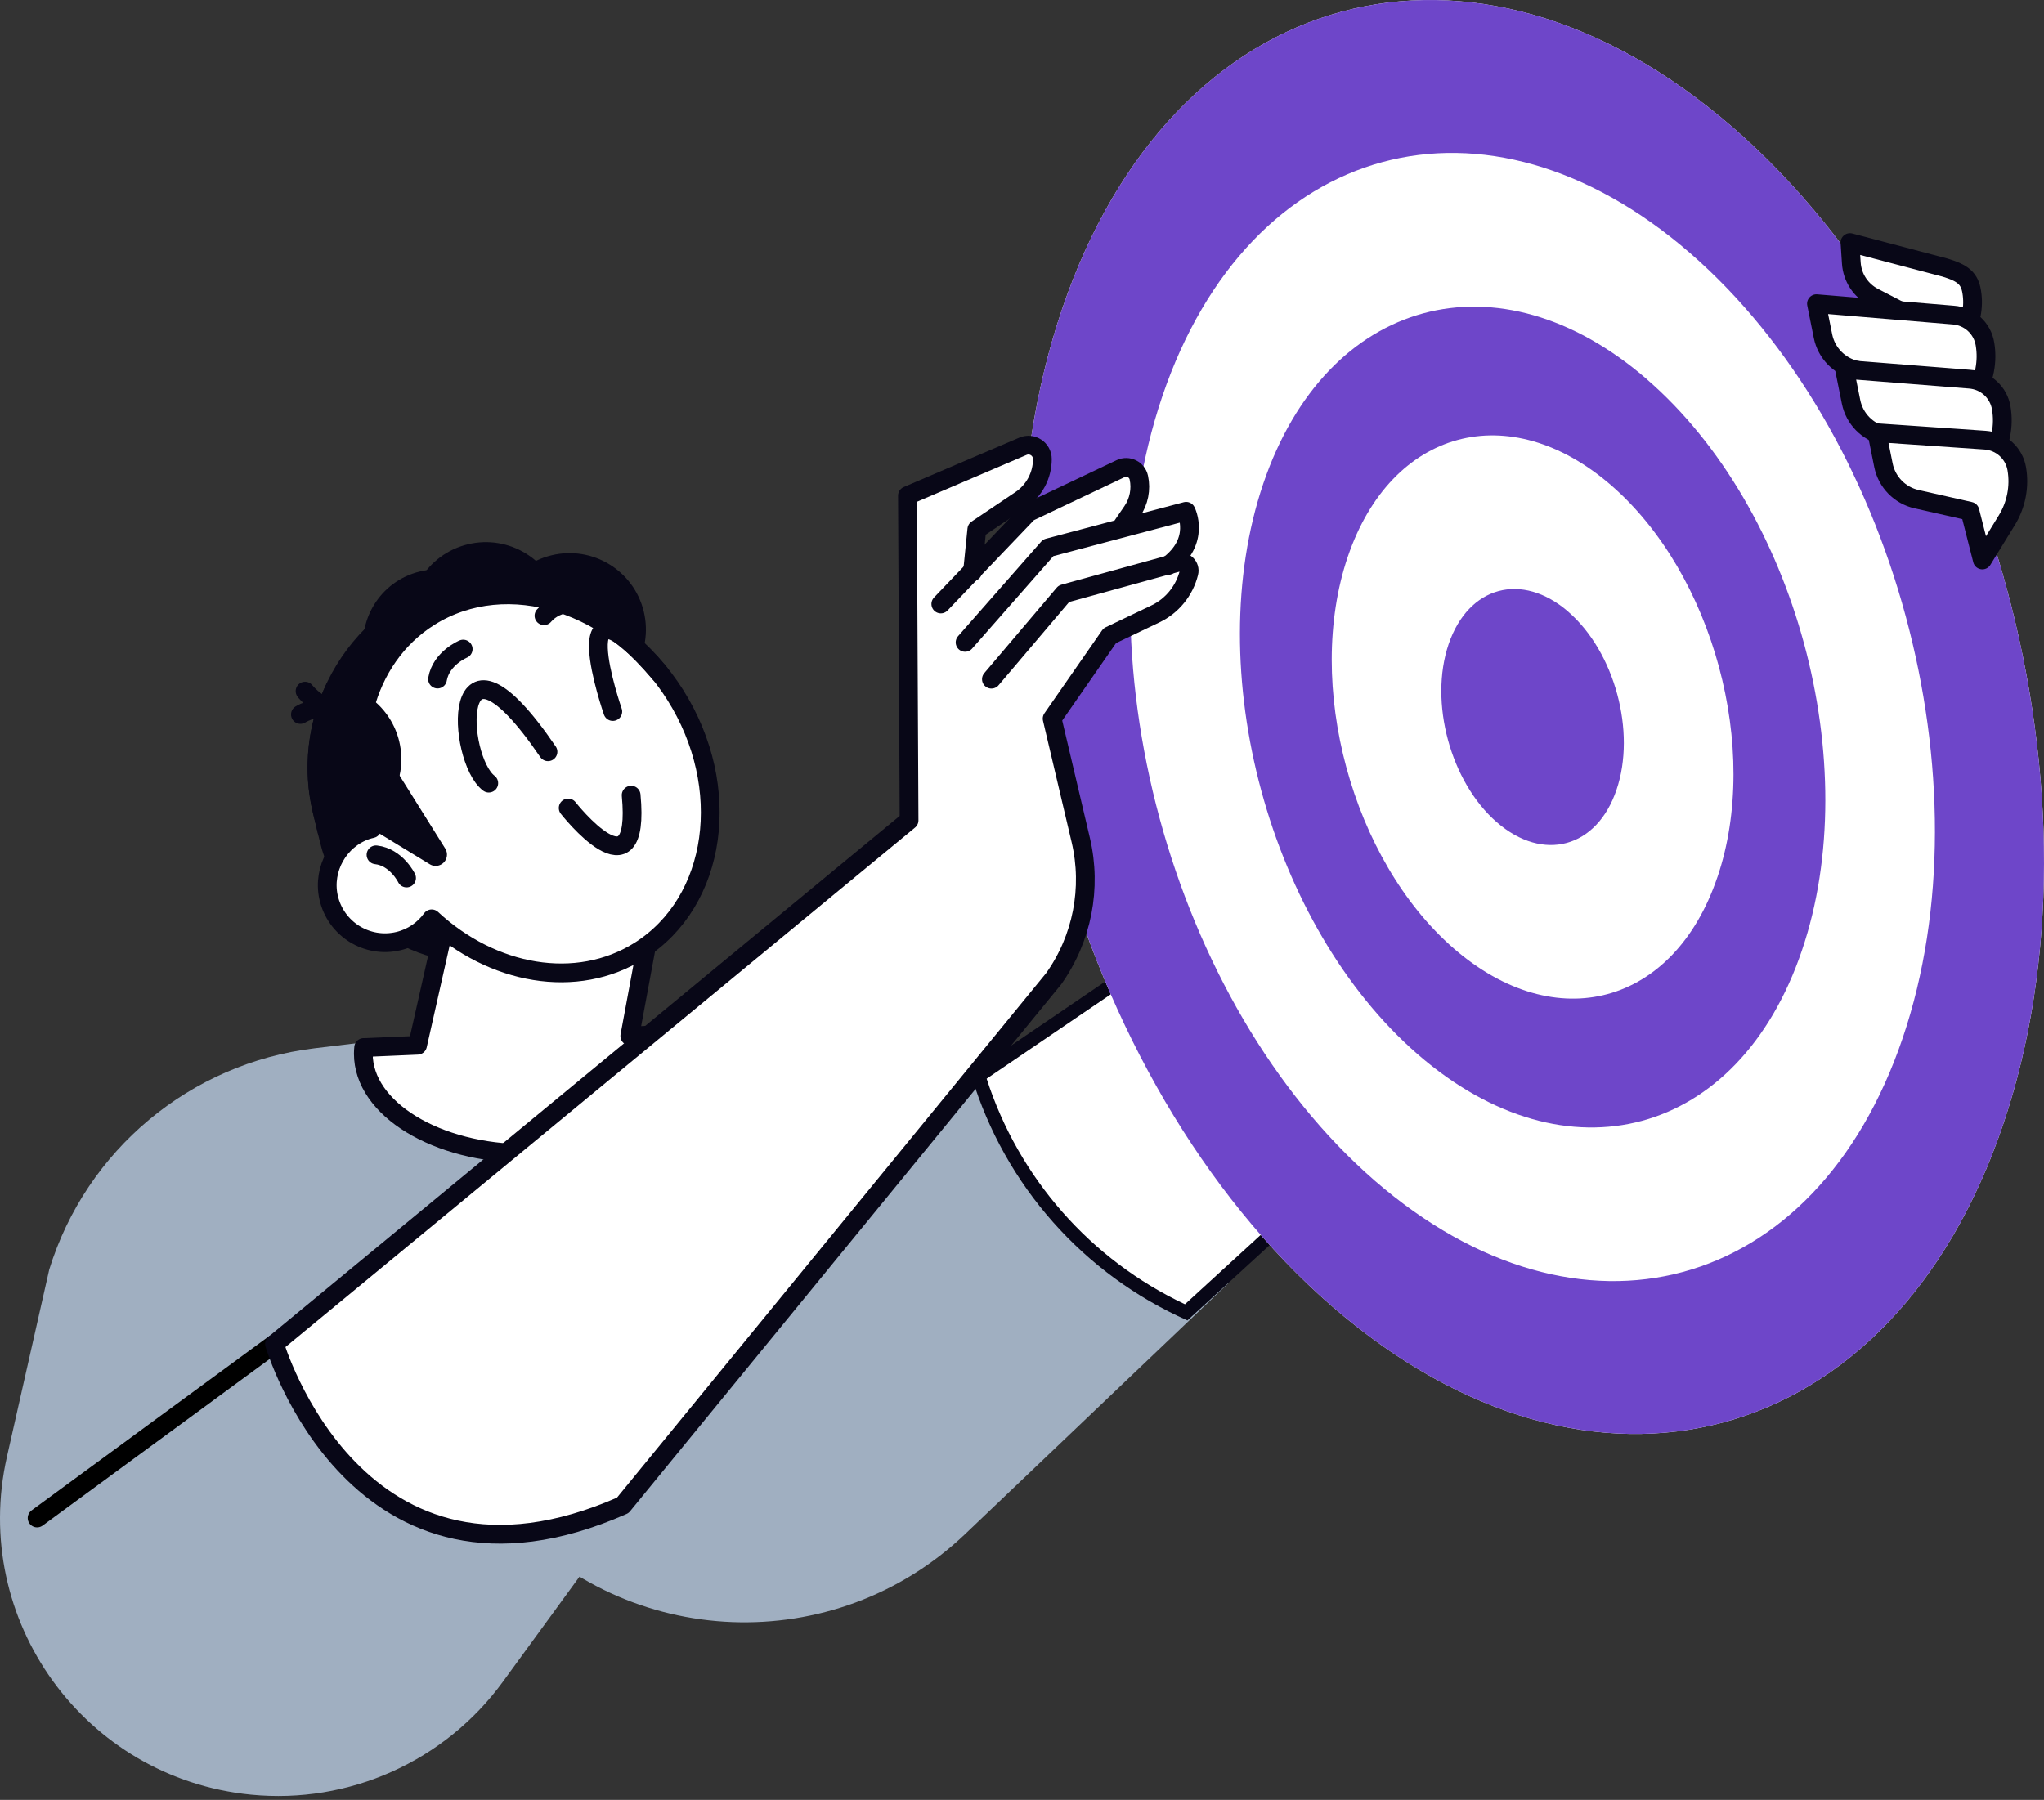 <svg width="218" height="192" viewBox="0 0 218 192" fill="none" xmlns="http://www.w3.org/2000/svg">
<rect x="0" y="0" width="218" height="192" fill="#333333" stroke="none"/>
<path d="M131.087 136.81L102.945 163.636C89.011 176.914 66.864 176.049 54.007 161.737L44.941 151.638L103.527 114.473L131.095 136.817L131.087 136.81Z" fill="#A0AFC1"/>
<path d="M126.511 139.989C115.873 135.121 107.819 125.954 104.37 114.763L166.549 72.476L177.849 92.987L126.511 139.981V139.989Z" fill="white"/>
<path d="M166.295 73.539L176.932 92.849L126.38 139.131C116.31 134.38 108.656 125.678 105.229 115.07L166.303 73.539M166.797 71.436L103.512 114.473L103.635 114.873C107.171 126.464 115.568 135.944 126.642 140.855L178.751 93.148L166.79 71.429L166.797 71.436Z" fill="#080717"/>
<path d="M52.85 109.497L33.548 111.825C20.284 113.426 9.202 122.666 5.252 135.428L0.741 155.393C-3.196 172.79 9.006 189.699 26.759 191.445C37.222 192.478 47.444 187.894 53.636 179.396L74.11 151.304L52.85 109.497Z" fill="#A0AFC1"/>
<path d="M62.134 100.313L54.349 102.197C45.4 104.365 36.305 98.814 34.137 89.865L33.387 86.779C30.674 75.575 37.622 64.188 48.827 61.474L50.427 64.355C57.449 62.653 64.586 67.011 66.289 74.032L69.665 87.966C70.989 93.43 67.598 98.988 62.134 100.313Z" fill="#080717"/>
<path d="M38.786 111.751L44.534 111.503L50.981 82.902L71.477 87.311L67.169 110.514L73.339 110.245C73.579 110.95 73.71 111.678 73.71 112.427C73.71 118.306 65.882 123.065 56.227 123.057C46.572 123.057 38.75 118.284 38.75 112.405C38.75 112.18 38.764 111.962 38.786 111.743V111.751Z" fill="white" stroke="#080717" stroke-width="2" stroke-linecap="round" stroke-linejoin="round"/>
<path d="M54.342 66.801C55.367 71.05 52.763 75.335 48.506 76.361C44.257 77.387 39.972 74.782 38.946 70.526C37.92 66.277 40.525 61.991 44.781 60.965C49.03 59.94 53.316 62.544 54.342 66.801Z" fill="#080717"/>
<path d="M47.131 64.413C39.062 67.484 34.267 76.018 36.028 84.625C38.211 85.418 40.67 85.6 43.13 85.004C49.532 83.454 53.526 77.262 52.05 71.165C51.344 68.262 49.532 65.912 47.131 64.406V64.413Z" fill="#080717"/>
<path d="M37.243 76.412C34.58 84.626 38.218 93.707 46.032 97.737C48.019 96.537 49.7 94.733 50.776 92.441C53.585 86.482 51.264 79.49 45.589 76.82C42.889 75.546 39.914 75.488 37.236 76.419L37.243 76.412Z" fill="#080717"/>
<path d="M59.595 67.025C60.621 71.275 58.016 75.56 53.76 76.586C49.51 77.612 45.225 75.007 44.199 70.751C43.173 66.501 45.778 62.216 50.034 61.19C54.283 60.164 58.569 62.769 59.595 67.025Z" fill="#080717"/>
<path d="M68.66 65.236C69.715 69.609 67.03 74.01 62.657 75.066C58.285 76.121 53.883 73.436 52.828 69.063C51.773 64.69 54.458 60.288 58.831 59.233C63.203 58.178 67.605 60.863 68.66 65.236Z" fill="#080717"/>
<path d="M59.726 64.064C60.781 68.437 58.096 72.838 53.723 73.894C49.35 74.956 44.948 72.264 43.893 67.891C42.838 63.518 45.523 59.116 49.896 58.061C54.269 56.999 58.671 59.691 59.726 64.064Z" fill="#080717"/>
<path d="M32.041 76.215C32.041 76.215 34.573 74.636 36.792 75.982" stroke="#080717" stroke-width="2" stroke-linecap="round" stroke-linejoin="round"/>
<path d="M32.536 73.726C32.536 73.726 34.348 76.091 36.902 75.618" stroke="#080717" stroke-width="2" stroke-linecap="round" stroke-linejoin="round"/>
<path d="M72.029 74.149C65.837 64.319 54.087 60.587 45.785 65.818C38.764 70.242 36.457 79.65 39.659 88.395C39.462 88.439 39.273 88.49 39.076 88.555C36.151 89.552 34.384 92.681 35.038 95.7C35.781 99.098 39.156 101.201 42.518 100.386C43.995 100.029 45.21 99.156 46.04 98.014C52.501 104.009 61.486 105.653 68.209 101.419C76.511 96.188 78.22 83.979 72.029 74.149Z" fill="white" stroke="#080717" stroke-width="2" stroke-linecap="round" stroke-linejoin="round"/>
<path d="M41.012 80.174L47.488 90.52C47.691 90.847 47.728 91.248 47.59 91.604C47.313 92.303 46.476 92.586 45.836 92.194L39.615 88.395L41.012 80.166V80.174Z" fill="#080717"/>
<path d="M43.362 93.662C43.362 93.662 42.285 91.435 40.102 91.188" stroke="#080717" stroke-width="2" stroke-linecap="round" stroke-linejoin="round"/>
<path d="M34.864 72.854C32.856 77.052 32.223 81.934 33.395 86.78L33.955 89.101C34.813 89.174 35.694 89.123 36.574 88.904C40.947 87.85 43.632 83.44 42.577 79.075C41.689 75.415 38.459 72.949 34.864 72.854Z" fill="#080717"/>
<path d="M3.956 161.932L29.269 143.356" stroke="black" stroke-width="2" stroke-linecap="round" stroke-linejoin="round"/>
<path d="M60.599 86.192C60.599 86.192 68.384 96.123 67.314 84.824" stroke="#080717" stroke-width="2" stroke-linecap="round" stroke-linejoin="round"/>
<path d="M52.129 83.542C48.717 80.945 47.866 64.662 58.445 80.195" stroke="#080717" stroke-width="2" stroke-linecap="round" stroke-linejoin="round"/>
<path d="M65.357 75.903C65.357 75.903 59.602 59.336 70.355 71.822" stroke="#080717" stroke-width="2" stroke-linecap="round" stroke-linejoin="round"/>
<path d="M49.401 69.238C49.401 69.238 47.051 70.213 46.665 72.44" stroke="#080717" stroke-width="2" stroke-linecap="round" stroke-linejoin="round"/>
<path d="M62.003 64.32C62.003 64.32 59.485 63.956 58.016 65.68" stroke="#080717" stroke-width="2" stroke-linecap="round" stroke-linejoin="round"/>
<path d="M184.804 13.585C157.12 -10.433 125.092 -1.76 113.283 32.953C101.496 67.688 114.433 115.338 142.081 139.362C169.809 163.395 201.837 154.751 213.624 120.009C225.433 85.288 212.511 37.639 184.812 13.592L184.804 13.585Z" fill="white"/>
<path d="M175.68 40.484C159.833 26.74 141.498 31.702 134.739 51.573C127.994 71.458 135.394 98.735 151.226 112.486C167.095 126.245 185.43 121.297 192.175 101.405C198.934 81.527 191.534 54.25 175.68 40.492V40.484ZM183.16 93.584C178.532 107.233 165.952 110.623 155.06 101.187C144.198 91.75 139.119 73.029 143.747 59.387C148.389 45.752 160.968 42.347 171.846 51.776C182.723 61.221 187.802 79.941 183.167 93.576L183.16 93.584Z" fill="#6E46C9"/>
<path d="M184.804 13.584C157.12 -10.434 125.092 -1.761 113.283 32.952C101.496 67.687 114.433 115.337 142.081 139.361C169.809 163.394 201.837 154.75 213.624 120.008C225.433 85.287 212.511 37.638 184.812 13.591L184.804 13.584ZM202.929 110.731C193.652 138.066 168.456 144.869 146.635 125.959C124.873 107.057 114.701 69.564 123.978 42.236C133.277 14.93 158.473 8.105 180.257 27.001C202.048 45.918 212.213 83.41 202.929 110.731Z" fill="#6E46C9"/>
<path d="M167.27 65.258C162.322 60.973 156.611 62.515 154.501 68.714C152.398 74.913 154.705 83.419 159.638 87.711C164.592 92.004 170.304 90.454 172.407 84.255C174.517 78.056 172.21 69.551 167.263 65.258H167.27Z" fill="#6E46C9"/>
<path d="M96.505 52.22L108.823 46.952C109.646 46.603 110.606 46.778 111.261 47.447C111.69 47.883 111.887 48.502 111.872 49.113C111.821 51.048 110.846 52.831 109.238 53.915L104.851 56.869L104.647 58.921L109.173 54.184C109.245 54.133 109.311 54.082 109.376 54.039L119.133 49.411C119.643 49.171 120.224 49.099 120.763 49.273C121.476 49.513 121.993 50.095 122.146 50.816C122.451 52.242 122.145 53.755 121.323 54.956L121.127 55.246L126.336 53.864C126.664 53.777 126.991 53.937 127.144 54.235C127.653 55.254 127.988 57.364 126.525 59.379C126.998 59.576 127.42 59.925 127.493 60.805C127.515 61.031 127.493 61.264 127.428 61.482C126.853 63.519 125.441 65.2 123.528 66.117L118.835 68.358L112.97 76.798L115.954 89.465C117.205 94.769 116.114 100.364 112.956 104.81L66.863 161.11C66.732 161.292 66.995 161.001 66.776 161.008C66.565 161.008 66.558 160.754 66.42 160.594C66.42 160.594 66.405 160.579 66.405 160.572L61.53 162.238C50.02 166.181 37.396 160.805 32.26 149.774L29.262 143.343C29.051 143.073 28.607 143.088 28.833 142.833L96.265 87.239L96.091 52.867C96.091 52.584 96.258 52.329 96.512 52.22H96.505Z" fill="white"/>
<path d="M103.723 61.001L104.181 56.468L108.845 53.333C110.3 52.358 111.173 50.72 111.173 48.974C111.173 47.905 110.082 47.184 109.1 47.606L96.781 52.874L96.956 87.507L29.276 143.364C29.276 143.364 38.029 173.115 66.419 160.586L112.381 104.402C115.422 100.116 116.47 94.739 115.27 89.624L112.214 76.659L118.362 67.811L123.222 65.49C125.012 64.639 126.322 63.024 126.802 61.103C126.976 60.412 126.343 59.793 125.652 59.983L113.465 63.337L105.738 72.453" stroke="#080717" stroke-width="2" stroke-linecap="round" stroke-linejoin="round"/>
<path d="M100.34 64.429L109.675 54.664L119.519 49.993C120.326 49.615 121.272 50.081 121.461 50.954C121.731 52.198 121.469 53.5 120.748 54.555L119.788 55.952" stroke="#080717" stroke-width="2" stroke-linecap="round" stroke-linejoin="round"/>
<path d="M102.93 68.526L111.799 58.434L126.503 54.541C126.503 54.541 128.104 57.685 124.59 60.319" stroke="#080717" stroke-width="2" stroke-linecap="round" stroke-linejoin="round"/>
<path d="M206.087 34.933L207.2 39.313L209.39 35.748C210.234 34.373 210.554 32.736 210.292 31.135C210.059 29.716 209.375 29.127 207.44 28.545L197.305 25.875L197.45 28.057C197.552 29.614 198.461 30.997 199.844 31.71L206.072 34.933H206.087Z" fill="white" stroke="#080717" stroke-width="2" stroke-linecap="round" stroke-linejoin="round"/>
<path d="M206.705 41.191L208.029 46.393L210.634 42.159C211.638 40.522 212.024 38.579 211.704 36.687C211.427 34.999 210.023 33.726 208.321 33.61L193.732 32.395L194.431 35.865C194.795 37.662 196.177 39.081 197.96 39.481L206.705 41.191Z" fill="white" stroke="#080717" stroke-width="2" stroke-linecap="round" stroke-linejoin="round"/>
<path d="M208.445 48.031L209.769 53.233L212.374 48.998C213.378 47.361 213.764 45.418 213.444 43.527C213.167 41.839 211.763 40.566 210.06 40.449L196.724 39.394L197.422 42.865C197.786 44.662 199.168 46.081 200.951 46.481L208.445 48.038V48.031Z" fill="white" stroke="#080717" stroke-width="2" stroke-linecap="round" stroke-linejoin="round"/>
<path d="M210.103 54.535L211.427 59.737L214.032 55.502C215.036 53.865 215.421 51.923 215.101 50.031C214.825 48.343 213.421 47.07 211.718 46.953L200.179 46.16L200.877 49.631C201.241 51.428 202.623 52.847 204.406 53.247L210.103 54.535Z" fill="white" stroke="#080717" stroke-width="2" stroke-linecap="round" stroke-linejoin="round"/>
</svg>
